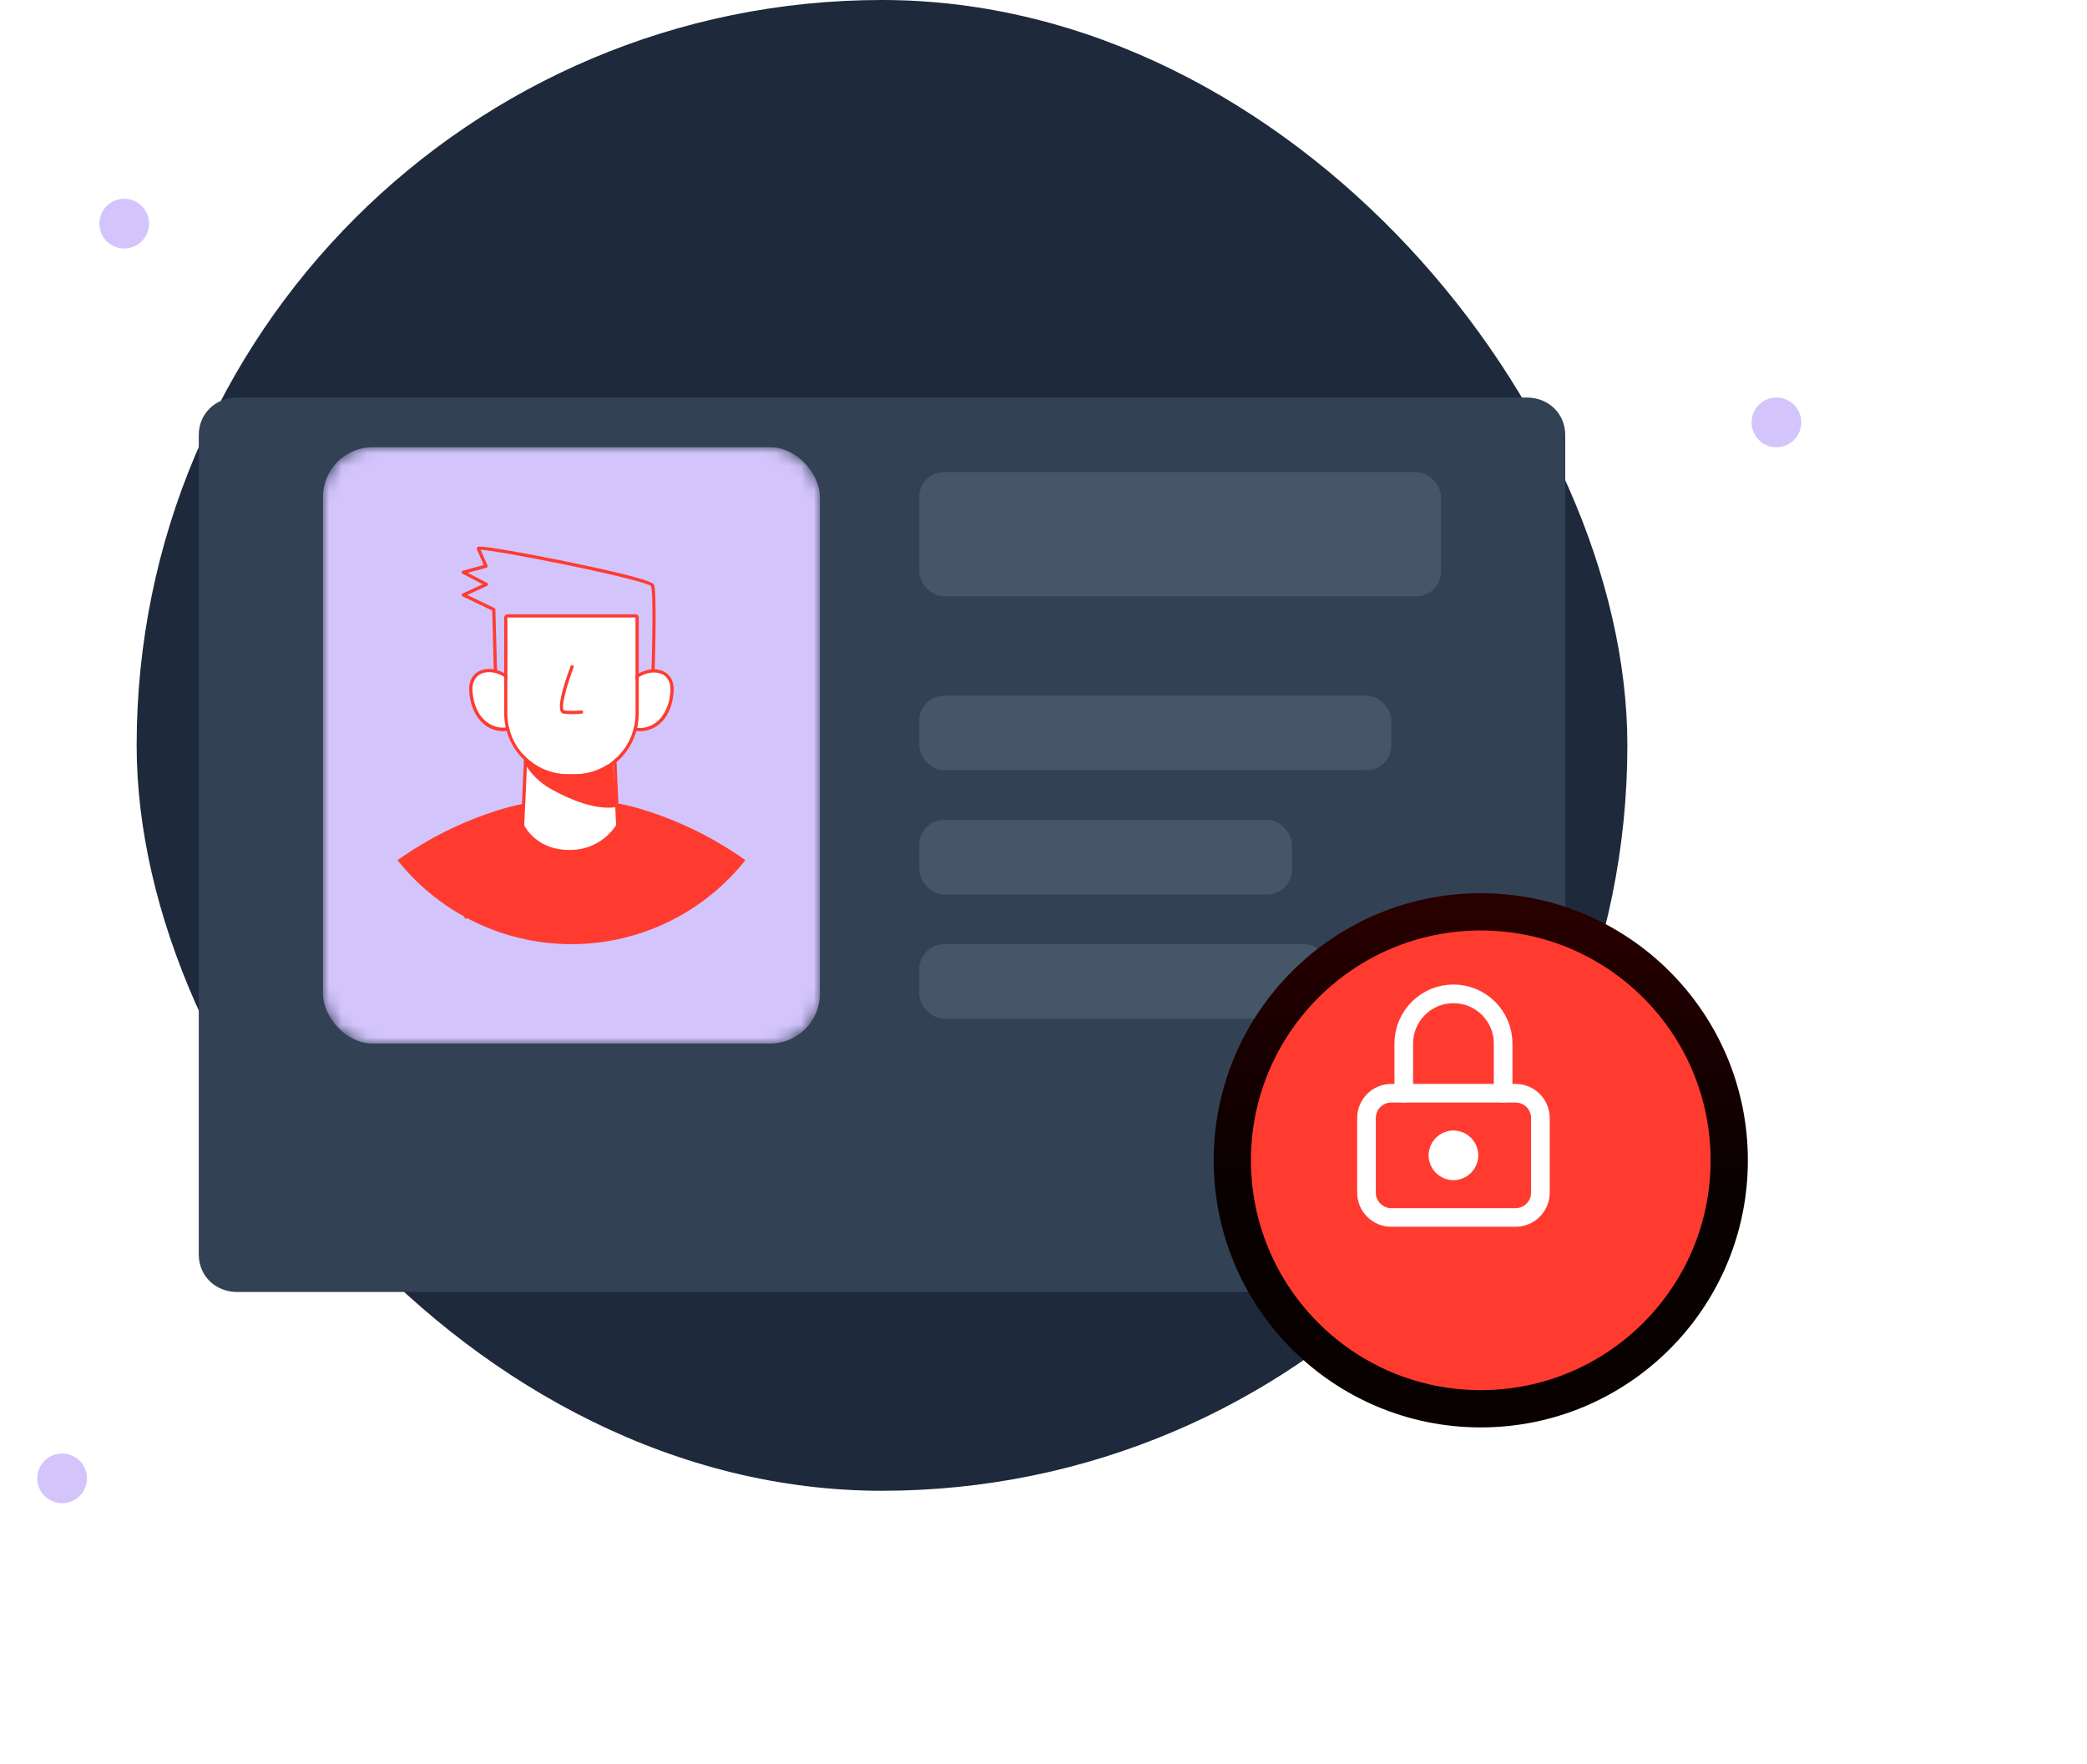 <svg width="168" height="142" viewBox="0 0 168 142" fill="none" xmlns="http://www.w3.org/2000/svg">
<rect x="11" width="120" height="120" rx="60" fill="#1E293B"/>
<circle cx="10" cy="18" r="2" fill="#D3C4FC"/>
<circle cx="143" cy="34" r="2" fill="#D3C4FC"/>
<circle cx="5" cy="119" r="2" fill="#D3C4FC"/>
<g filter="url(#filter0_d_2970_16446)">
<path d="M122.91 24C124.661 24 126 25.305 126 27.013V92.987C126 94.695 124.661 96 122.91 96H19.09C17.339 96 16 94.695 16 92.987V27.013C16 25.305 17.339 24 19.09 24H122.91Z" fill="#334155"/>
</g>
<rect x="74" y="38" width="42" height="10" rx="2" fill="#475569"/>
<rect x="74" y="56" width="38" height="6" rx="2" fill="#475569"/>
<rect x="74" y="66" width="30" height="6" rx="2" fill="#475569"/>
<rect x="74" y="76" width="33" height="6" rx="2" fill="#475569"/>
<g filter="url(#filter1_d_2970_16446)">
<circle cx="117" cy="89" r="20" fill="#FF3B30"/>
<circle cx="117" cy="89" r="20" stroke="url(#paint0_linear_2970_16446)" stroke-width="3"/>
</g>
<path d="M122 88H112C110.895 88 110 88.895 110 90V96C110 97.105 110.895 98 112 98H122C123.105 98 124 97.105 124 96V90C124 88.895 123.105 88 122 88Z" stroke="white" stroke-width="1.5" stroke-linecap="round" stroke-linejoin="round"/>
<path d="M117 94C117.552 94 118 93.552 118 93C118 92.448 117.552 92 117 92C116.448 92 116 92.448 116 93C116 93.552 116.448 94 117 94Z" stroke="white" stroke-width="2" stroke-linecap="round" stroke-linejoin="round"/>
<path d="M113 88V84C113 82.939 113.421 81.922 114.172 81.172C114.922 80.421 115.939 80 117 80C118.061 80 119.078 80.421 119.828 81.172C120.579 81.922 121 82.939 121 84V88" stroke="white" stroke-width="1.5" stroke-linecap="round" stroke-linejoin="round"/>
<mask id="mask0_2970_16446" style="mask-type:alpha" maskUnits="userSpaceOnUse" x="26" y="36" width="40" height="48">
<rect x="26" y="36" width="40" height="48" rx="4" fill="#F8F5FF"/>
</mask>
<g mask="url(#mask0_2970_16446)">
<rect x="26" y="36" width="40" height="48" rx="4" fill="#D3C4FC"/>
<path d="M39.926 55.877C39.892 55.876 39.859 55.862 39.834 55.838C39.81 55.815 39.796 55.782 39.794 55.748L39.621 49.145L37.244 48.006C37.222 47.996 37.203 47.979 37.19 47.958C37.176 47.937 37.17 47.912 37.171 47.887C37.171 47.862 37.179 47.839 37.192 47.818C37.206 47.797 37.224 47.781 37.247 47.771L38.862 47.029L37.232 46.18C37.209 46.167 37.19 46.148 37.178 46.124C37.166 46.101 37.161 46.075 37.164 46.049C37.166 46.023 37.177 45.998 37.194 45.978C37.211 45.958 37.234 45.944 37.259 45.938L38.95 45.481C38.814 45.18 38.497 44.486 38.386 44.205C38.375 44.17 38.377 44.132 38.391 44.098C38.406 44.064 38.431 44.036 38.464 44.019C38.887 43.827 45.55 45.193 45.618 45.205C48.718 45.842 52.453 46.68 52.637 47.049C52.926 47.63 52.679 54.71 52.649 55.516C52.648 55.549 52.634 55.58 52.611 55.603C52.587 55.627 52.556 55.641 52.523 55.642L39.923 55.874L39.926 55.877ZM37.607 47.892L39.805 48.945C39.826 48.955 39.845 48.971 39.858 48.991C39.871 49.011 39.877 49.035 39.878 49.059L40.052 55.611L52.4 55.384C52.511 52.245 52.604 47.556 52.4 47.165C52.231 46.991 50.006 46.372 45.53 45.455C42.002 44.733 39.318 44.281 38.683 44.253C38.867 44.685 39.243 45.503 39.245 45.516C39.253 45.533 39.257 45.552 39.257 45.571C39.258 45.59 39.253 45.609 39.245 45.626C39.238 45.643 39.226 45.659 39.212 45.671C39.197 45.684 39.18 45.693 39.162 45.698L37.65 46.107L39.218 46.925C39.239 46.936 39.257 46.954 39.269 46.974C39.282 46.995 39.288 47.019 39.288 47.044C39.287 47.068 39.279 47.092 39.265 47.112C39.251 47.133 39.232 47.149 39.21 47.16L37.607 47.892Z" fill="#FF3B30"/>
<path d="M60 69.238C58.532 71.087 56.713 72.628 54.648 73.77C52.584 74.912 50.314 75.633 47.969 75.891C46.66 76.036 45.34 76.036 44.031 75.891C41.687 75.633 39.417 74.912 37.352 73.77C35.287 72.629 33.468 71.089 32 69.24C34.489 67.473 37.24 66.109 40.152 65.2C43.961 64.015 48.039 64.015 51.848 65.2C54.759 66.11 57.51 67.473 60 69.238Z" fill="#FF3B30"/>
<path d="M50.398 55.809C50.739 53.677 54.272 53.152 54.095 55.665C54.07 56.537 53.737 57.373 53.155 58.023C52.55 58.639 51.575 58.932 50.786 58.579" fill="white"/>
<path d="M51.522 58.861C51.251 58.863 50.982 58.807 50.734 58.697C50.718 58.691 50.704 58.681 50.692 58.668C50.68 58.656 50.671 58.641 50.665 58.625C50.659 58.609 50.656 58.592 50.657 58.575C50.657 58.558 50.661 58.541 50.668 58.526C50.682 58.494 50.708 58.47 50.74 58.458C50.773 58.445 50.808 58.446 50.84 58.46C51.538 58.773 52.45 58.556 53.062 57.932C53.725 57.255 53.922 56.321 53.967 55.66C54.027 54.791 53.604 54.22 52.835 54.144C51.89 54.038 50.709 54.708 50.527 55.846C50.522 55.88 50.503 55.911 50.475 55.931C50.447 55.952 50.412 55.96 50.378 55.955C50.344 55.949 50.314 55.931 50.294 55.903C50.273 55.875 50.265 55.84 50.27 55.806C50.477 54.523 51.802 53.763 52.866 53.887C53.579 53.968 54.31 54.485 54.226 55.69C54.176 56.399 53.974 57.399 53.249 58.132C52.792 58.594 52.172 58.856 51.522 58.861Z" fill="#FF3B30"/>
<path d="M41.599 55.809C41.258 53.677 37.728 53.152 37.902 55.665C37.929 56.537 38.263 57.373 38.844 58.023C39.449 58.639 40.424 58.932 41.213 58.579" fill="white"/>
<path d="M40.475 58.861C40.152 58.855 39.833 58.785 39.537 58.655C39.242 58.525 38.974 58.338 38.751 58.104C38.03 57.372 37.821 56.372 37.773 55.662C37.688 54.458 38.421 53.94 39.134 53.859C40.195 53.735 41.523 54.495 41.727 55.778C41.732 55.796 41.733 55.814 41.731 55.832C41.728 55.85 41.722 55.867 41.712 55.883C41.702 55.898 41.69 55.911 41.674 55.921C41.659 55.931 41.642 55.938 41.624 55.941C41.606 55.944 41.588 55.943 41.57 55.938C41.553 55.933 41.536 55.925 41.522 55.913C41.508 55.902 41.497 55.887 41.489 55.871C41.481 55.855 41.476 55.837 41.475 55.819C41.291 54.68 40.109 54.008 39.164 54.117C38.396 54.205 37.975 54.778 38.035 55.632C38.081 56.298 38.275 57.233 38.94 57.904C39.55 58.528 40.465 58.745 41.16 58.432C41.176 58.425 41.193 58.421 41.21 58.42C41.227 58.42 41.245 58.423 41.261 58.429C41.277 58.435 41.292 58.444 41.304 58.456C41.317 58.468 41.327 58.482 41.334 58.498C41.348 58.529 41.349 58.565 41.336 58.597C41.324 58.629 41.3 58.655 41.269 58.669C41.021 58.79 40.75 58.855 40.475 58.861Z" fill="#FF3B30"/>
<path d="M42.07 66.46C42.07 66.46 43.025 68.546 45.815 68.546C46.592 68.567 47.361 68.386 48.048 68.02C48.734 67.655 49.314 67.117 49.731 66.46L49.358 58.268H42.443L42.07 66.46Z" fill="white"/>
<path d="M45.814 68.677C42.974 68.677 41.961 66.535 41.951 66.515C41.943 66.496 41.939 66.475 41.938 66.455L42.301 58.263C42.303 58.23 42.318 58.198 42.342 58.175C42.367 58.152 42.399 58.139 42.432 58.139H49.357C49.391 58.139 49.423 58.152 49.447 58.175C49.472 58.198 49.486 58.23 49.489 58.263L49.861 66.455C49.861 66.478 49.856 66.501 49.846 66.523C49.415 67.198 48.817 67.751 48.111 68.128C47.405 68.505 46.614 68.694 45.814 68.677ZM42.201 66.434C42.327 66.687 43.287 68.417 45.814 68.417C46.561 68.433 47.3 68.26 47.961 67.911C48.622 67.563 49.184 67.052 49.594 66.427L49.229 58.399H42.566L42.201 66.434Z" fill="#FF3B30"/>
<path d="M42.443 61.776C42.977 62.551 43.695 63.182 44.532 63.611C45.903 64.369 47.952 65.225 49.615 64.97L49.34 61.505C48.123 61.658 46.893 61.667 45.674 61.531C44.6 61.435 43.492 61.331 42.509 60.917C42.34 60.841 42.231 61.44 42.443 61.776Z" fill="#FF3B30"/>
<path d="M45.717 62.321H46.284C47.576 62.322 48.815 61.809 49.729 60.894C50.644 59.98 51.158 58.739 51.16 57.445V49.7H40.841V57.445C40.843 58.739 41.358 59.98 42.272 60.894C43.186 61.809 44.425 62.322 45.717 62.321Z" fill="white"/>
<path d="M51.16 49.7V57.445C51.16 58.086 51.034 58.721 50.789 59.314C50.544 59.907 50.185 60.445 49.732 60.899C49.279 61.352 48.742 61.712 48.15 61.957C47.558 62.203 46.924 62.329 46.284 62.328H45.717C45.077 62.329 44.443 62.203 43.851 61.957C43.26 61.712 42.722 61.352 42.269 60.899C41.816 60.445 41.457 59.907 41.212 59.314C40.967 58.721 40.841 58.086 40.841 57.445V49.7H51.16ZM51.16 49.447H40.841C40.774 49.447 40.71 49.474 40.663 49.521C40.615 49.569 40.589 49.633 40.589 49.7V57.445C40.591 58.809 41.133 60.117 42.095 61.081C43.058 62.046 44.363 62.589 45.725 62.591H46.292C47.652 62.587 48.955 62.043 49.916 61.079C50.877 60.114 51.418 58.808 51.42 57.445V49.7C51.42 49.633 51.393 49.569 51.346 49.521C51.299 49.474 51.235 49.447 51.168 49.447H51.16Z" fill="#FF3B30"/>
<path d="M46.081 57.488C45.848 57.489 45.615 57.475 45.383 57.445C45.334 57.44 45.288 57.423 45.247 57.396C45.206 57.369 45.172 57.332 45.149 57.288C44.789 56.687 45.741 54.127 45.935 53.619C45.941 53.603 45.95 53.589 45.962 53.576C45.973 53.564 45.987 53.554 46.003 53.547C46.018 53.539 46.035 53.536 46.052 53.535C46.069 53.535 46.086 53.537 46.102 53.544C46.134 53.556 46.16 53.581 46.174 53.612C46.188 53.644 46.19 53.68 46.177 53.713C45.746 54.841 45.144 56.773 45.371 57.154C45.388 57.182 45.401 57.185 45.414 57.187C45.873 57.237 46.337 57.237 46.797 57.187C46.814 57.185 46.831 57.187 46.848 57.191C46.864 57.196 46.879 57.203 46.893 57.214C46.906 57.225 46.917 57.238 46.925 57.253C46.934 57.268 46.939 57.284 46.941 57.301C46.943 57.318 46.942 57.335 46.938 57.351C46.934 57.368 46.926 57.383 46.916 57.397C46.906 57.41 46.893 57.421 46.878 57.429C46.863 57.438 46.847 57.443 46.83 57.445C46.581 57.474 46.331 57.488 46.081 57.488Z" fill="#FF3B30"/>
<path d="M37.514 73.949C37.482 73.95 37.452 73.938 37.428 73.917C37.404 73.896 37.389 73.867 37.385 73.836L36.758 69.172C36.754 69.137 36.763 69.103 36.784 69.075C36.806 69.048 36.837 69.03 36.871 69.025C36.905 69.021 36.94 69.03 36.967 69.051C36.994 69.072 37.013 69.102 37.017 69.136L37.635 73.803C37.639 73.837 37.63 73.871 37.609 73.899C37.589 73.926 37.558 73.944 37.524 73.949H37.514Z" fill="#FF3B30"/>
</g>
<defs>
<filter id="filter0_d_2970_16446" x="0" y="16" width="142" height="104" filterUnits="userSpaceOnUse" color-interpolation-filters="sRGB">
<feFlood flood-opacity="0" result="BackgroundImageFix"/>
<feColorMatrix in="SourceAlpha" type="matrix" values="0 0 0 0 0 0 0 0 0 0 0 0 0 0 0 0 0 0 127 0" result="hardAlpha"/>
<feOffset dy="8"/>
<feGaussianBlur stdDeviation="8"/>
<feColorMatrix type="matrix" values="0 0 0 0 0.059 0 0 0 0 0.09 0 0 0 0 0.165 0 0 0 0.08 0"/>
<feBlend mode="normal" in2="BackgroundImageFix" result="effect1_dropShadow_2970_16446"/>
<feBlend mode="normal" in="SourceGraphic" in2="effect1_dropShadow_2970_16446" result="shape"/>
</filter>
<filter id="filter1_d_2970_16446" x="71.3" y="45.5" width="95.8" height="95.8" filterUnits="userSpaceOnUse" color-interpolation-filters="sRGB">
<feFlood flood-opacity="0" result="BackgroundImageFix"/>
<feColorMatrix in="SourceAlpha" type="matrix" values="0 0 0 0 0 0 0 0 0 0 0 0 0 0 0 0 0 0 127 0" result="hardAlpha"/>
<feOffset dx="2.2" dy="4.4"/>
<feGaussianBlur stdDeviation="13.2"/>
<feComposite in2="hardAlpha" operator="out"/>
<feColorMatrix type="matrix" values="0 0 0 0 0.059 0 0 0 0 0.09 0 0 0 0 0.165 0 0 0 0.08 0"/>
<feBlend mode="normal" in2="BackgroundImageFix" result="effect1_dropShadow_2970_16446"/>
<feBlend mode="normal" in="SourceGraphic" in2="effect1_dropShadow_2970_16446" result="shape"/>
</filter>
<linearGradient id="paint0_linear_2970_16446" x1="117" y1="69" x2="117" y2="109" gradientUnits="userSpaceOnUse">
<stop stop-color="#280000"/>
<stop offset="0.56" stop-color="#090000"/>
</linearGradient>
</defs>
</svg>
